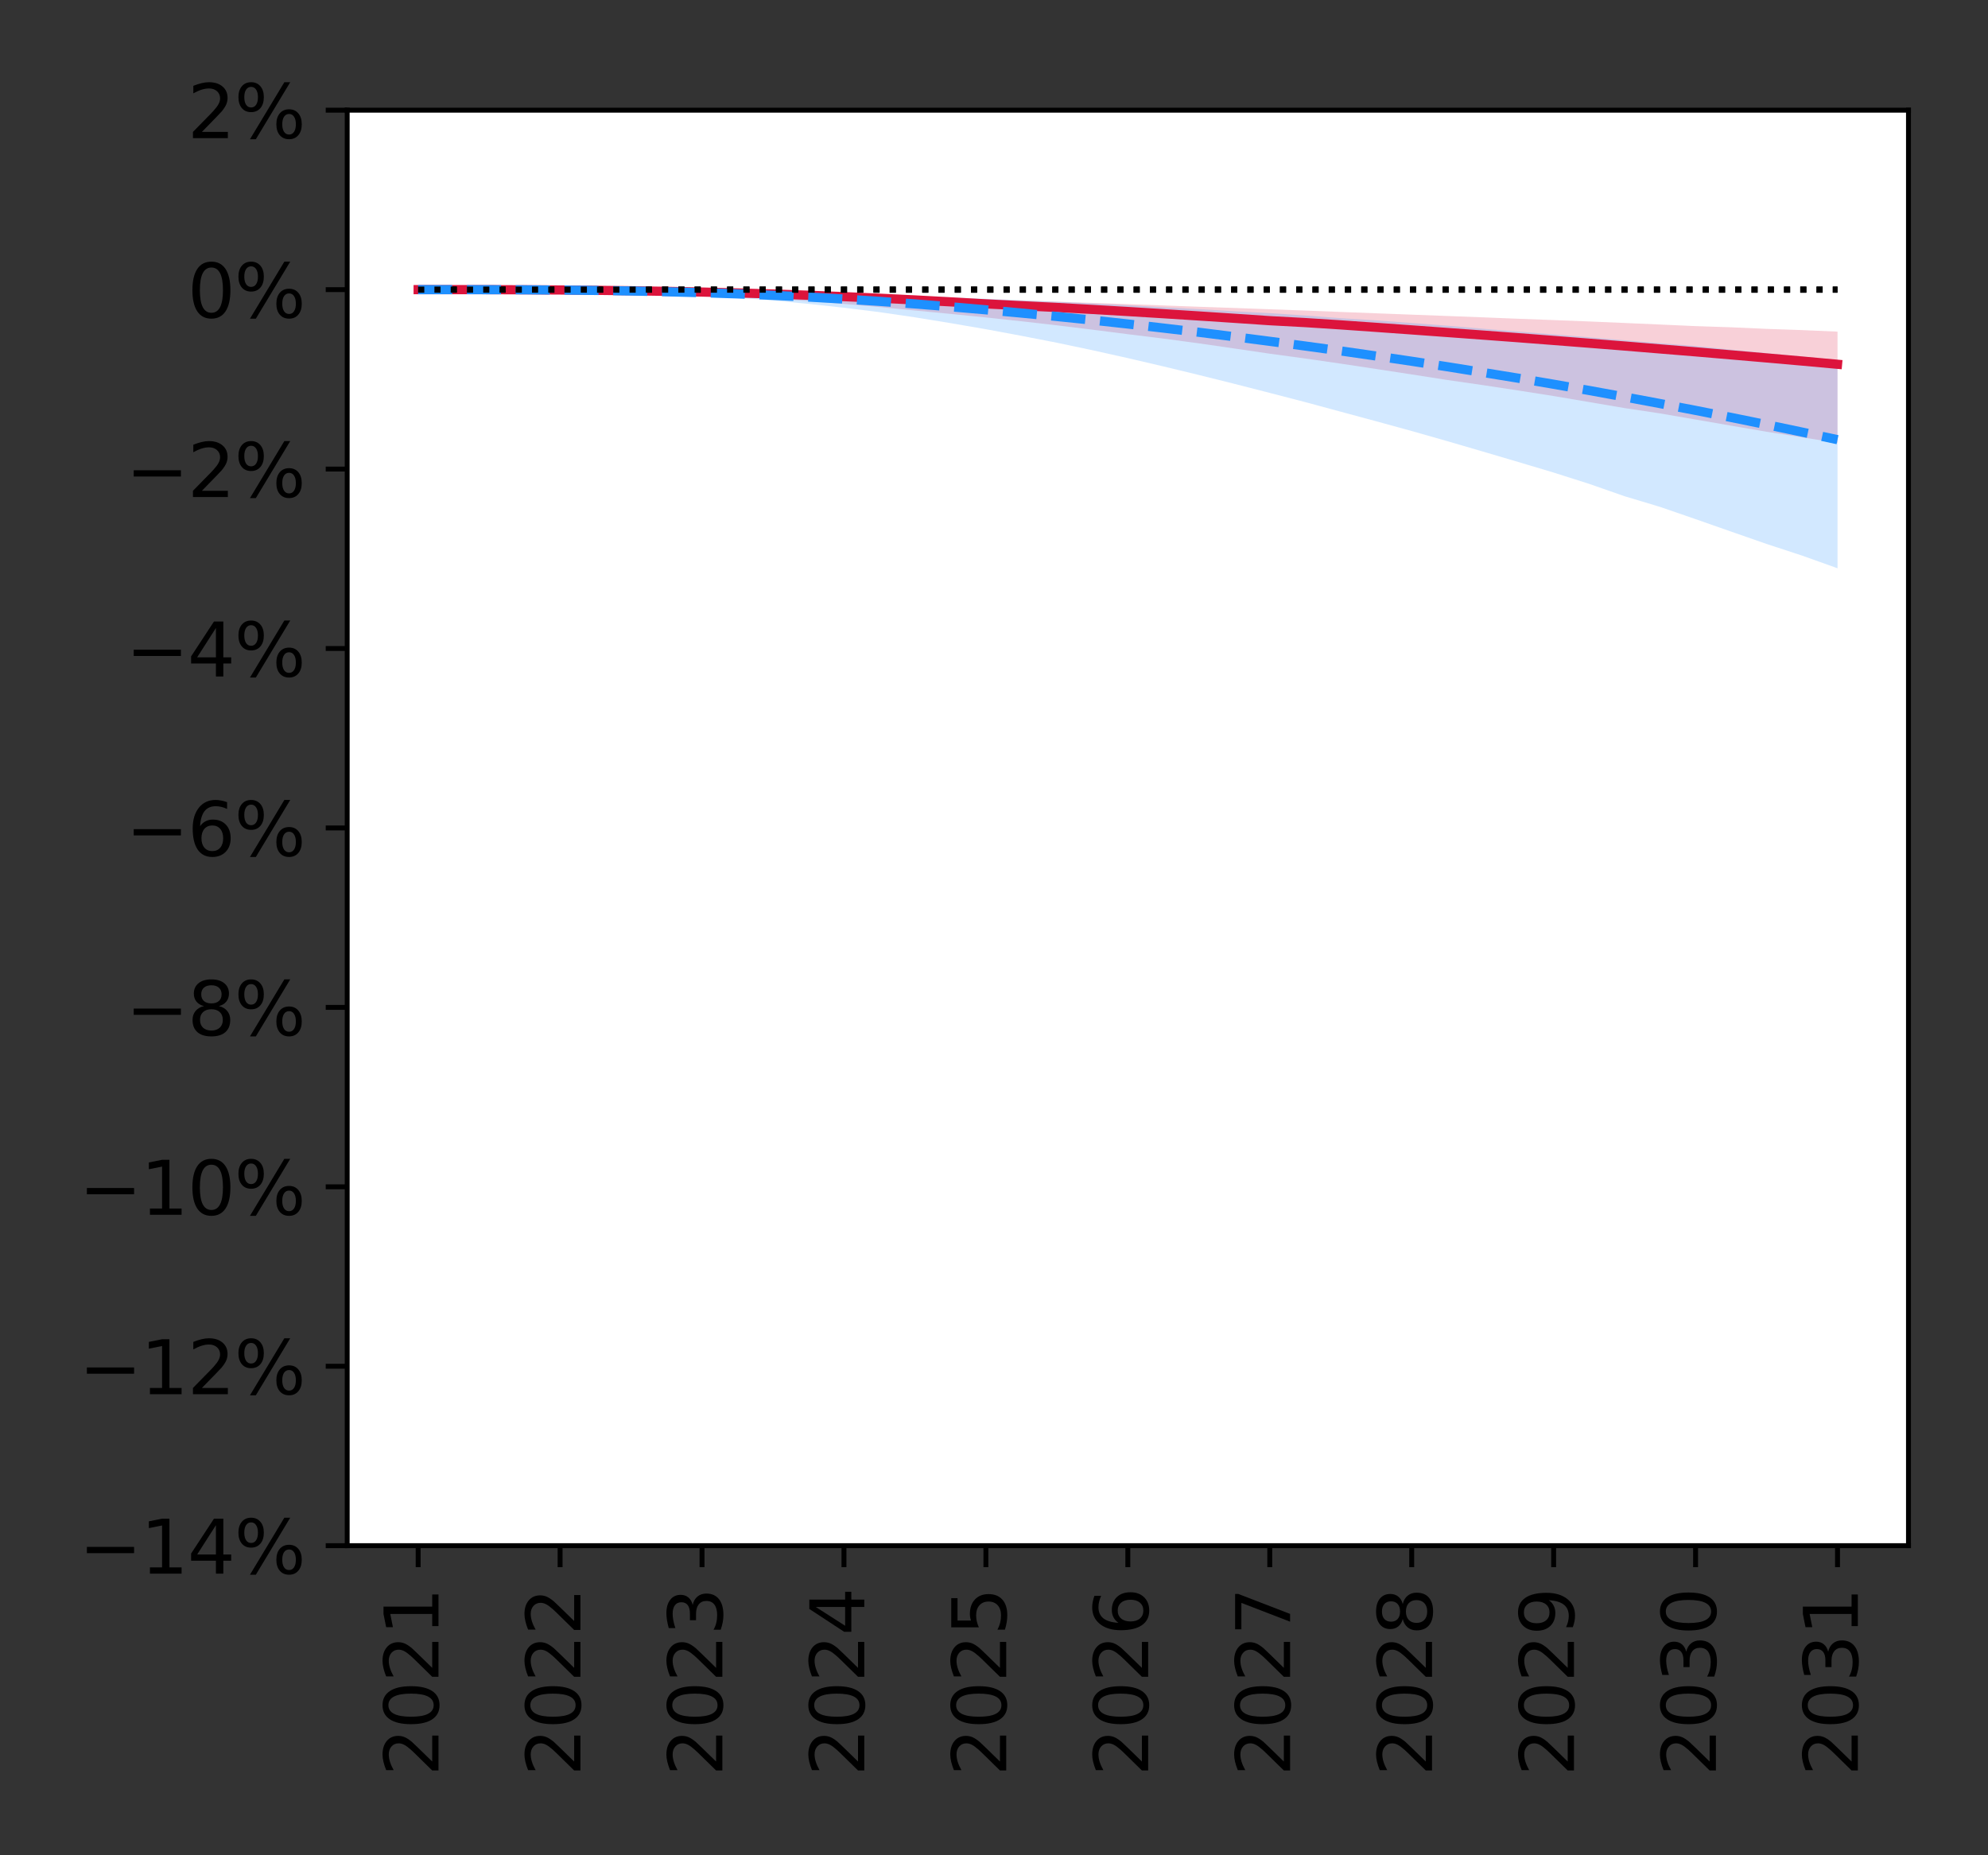 <?xml version="1.0" encoding="utf-8" standalone="no"?>
<!DOCTYPE svg PUBLIC "-//W3C//DTD SVG 1.1//EN"
  "http://www.w3.org/Graphics/SVG/1.1/DTD/svg11.dtd">
<svg height="302.4pt" version="1.1" viewBox="0 0 324 302.4" width="324pt" xmlns="http://www.w3.org/2000/svg" xmlns:xlink="http://www.w3.org/1999/xlink">
 <rect x="0" y="0" width="324" height="302.4" fill="#333333" stroke="none"/>
 <defs>
  <style type="text/css">*{stroke-linecap:butt;stroke-linejoin:round;}</style>
 </defs>
 <g id="figure_1">
  <g id="patch_1">
   <path d="M 0 302.4 
L 324 302.4 
L 324 0 
L 0 0 
z
" style="fill:none;"/>
  </g>
  <g id="axes_1">
   <g id="patch_2">
    <path d="M 56.585 251.94 
L 311.04 251.94 
L 311.04 17.96 
L 56.585 17.96 
z
" style="fill:#ffffff;"/>
   </g>
   <g id="PolyCollection_1">
    <path clip-path="url(#pd616b413d9)" d="M 68.151 47.208 
L 68.151 47.208 
L 73.934 47.213 
L 79.717 47.233 
L 85.5 47.276 
L 91.283 47.345 
L 97.066 47.452 
L 102.85 47.599 
L 108.633 47.798 
L 114.416 48.046 
L 120.199 48.326 
L 125.982 48.675 
L 131.765 49.079 
L 137.548 49.538 
L 143.331 50.044 
L 149.114 50.613 
L 154.897 51.163 
L 160.68 51.742 
L 166.463 52.365 
L 172.246 53.024 
L 178.029 53.734 
L 183.812 54.475 
L 189.596 55.189 
L 195.379 55.965 
L 201.162 56.802 
L 206.945 57.651 
L 212.728 58.438 
L 218.511 59.274 
L 224.294 60.146 
L 230.077 61.032 
L 235.86 61.935 
L 241.643 62.769 
L 247.426 63.644 
L 253.209 64.553 
L 258.992 65.535 
L 264.775 66.517 
L 270.559 67.387 
L 276.342 68.381 
L 282.125 69.382 
L 287.908 70.373 
L 293.691 71.281 
L 299.474 72.196 
L 299.474 54.055 
L 299.474 54.055 
L 293.691 53.804 
L 287.908 53.604 
L 282.125 53.346 
L 276.342 53.154 
L 270.559 52.896 
L 264.775 52.644 
L 258.992 52.397 
L 253.209 52.171 
L 247.426 51.955 
L 241.643 51.725 
L 235.86 51.503 
L 230.077 51.286 
L 224.294 51.067 
L 218.511 50.848 
L 212.728 50.618 
L 206.945 50.413 
L 201.162 50.196 
L 195.379 49.999 
L 189.596 49.786 
L 183.812 49.574 
L 178.029 49.376 
L 172.246 49.169 
L 166.463 48.962 
L 160.68 48.765 
L 154.897 48.572 
L 149.114 48.382 
L 143.331 48.205 
L 137.548 48.041 
L 131.765 47.884 
L 125.982 47.747 
L 120.199 47.625 
L 114.416 47.52 
L 108.633 47.431 
L 102.85 47.357 
L 97.066 47.298 
L 91.283 47.257 
L 85.5 47.229 
L 79.717 47.213 
L 73.934 47.208 
L 68.151 47.208 
z
" style="fill:#dc143c;fill-opacity:0.2;"/>
   </g>
   <g id="PolyCollection_2">
    <path clip-path="url(#pd616b413d9)" d="M 68.151 47.208 
L 68.151 47.208 
L 73.934 47.213 
L 79.717 47.223 
L 85.5 47.257 
L 91.283 47.33 
L 97.066 47.448 
L 102.85 47.614 
L 108.633 47.849 
L 114.416 48.148 
L 120.199 48.527 
L 125.982 48.986 
L 131.765 49.531 
L 137.548 50.159 
L 143.331 50.876 
L 149.114 51.722 
L 154.897 52.666 
L 160.68 53.661 
L 166.463 54.736 
L 172.246 55.864 
L 178.029 57.08 
L 183.812 58.371 
L 189.596 59.721 
L 195.379 61.117 
L 201.162 62.56 
L 206.945 64.043 
L 212.728 65.542 
L 218.511 67.107 
L 224.294 68.669 
L 230.077 70.254 
L 235.86 71.902 
L 241.643 73.591 
L 247.426 75.297 
L 253.209 77.027 
L 258.992 78.866 
L 264.775 80.886 
L 270.559 82.624 
L 276.342 84.618 
L 282.125 86.645 
L 287.908 88.661 
L 293.691 90.557 
L 299.474 92.625 
L 299.474 58.662 
L 299.474 58.662 
L 293.691 58.107 
L 287.908 57.566 
L 282.125 56.988 
L 276.342 56.4 
L 270.559 55.942 
L 264.775 55.467 
L 258.992 54.975 
L 253.209 54.502 
L 247.426 54.045 
L 241.643 53.576 
L 235.86 53.088 
L 230.077 52.649 
L 224.294 52.219 
L 218.511 51.861 
L 212.728 51.424 
L 206.945 51.042 
L 201.162 50.729 
L 195.379 50.39 
L 189.596 50.089 
L 183.812 49.743 
L 178.029 49.452 
L 172.246 49.193 
L 166.463 48.953 
L 160.68 48.699 
L 154.897 48.474 
L 149.114 48.274 
L 143.331 48.086 
L 137.548 47.921 
L 131.765 47.773 
L 125.982 47.642 
L 120.199 47.53 
L 114.416 47.443 
L 108.633 47.368 
L 102.85 47.309 
L 97.066 47.268 
L 91.283 47.239 
L 85.5 47.221 
L 79.717 47.212 
L 73.934 47.208 
L 68.151 47.208 
z
" style="fill:#1e90ff;fill-opacity:0.2;"/>
   </g>
   <g id="matplotlib.axis_1">
    <g id="xtick_1">
     <g id="line2d_1">
      <defs>
       <path d="M 0 0 
L 0 3.5 
" id="m72162a335e" style="stroke:#000000;stroke-width:0.8;"/>
      </defs>
      <g>
       <use style="stroke:#000000;stroke-width:0.8;" x="68.151" xlink:href="#m72162a335e" y="251.94"/>
      </g>
     </g>
     <g id="text_1">
      <!-- 2021 -->
      <g transform="translate(71.462 289.48)rotate(-90)scale(0.12 -0.12)">
       <defs>
        <path d="M 1228 531 
L 3431 531 
L 3431 0 
L 469 0 
L 469 531 
Q 828 903 1448 1529 
Q 2069 2156 2228 2338 
Q 2531 2678 2651 2914 
Q 2772 3150 2772 3378 
Q 2772 3750 2511 3984 
Q 2250 4219 1831 4219 
Q 1534 4219 1204 4116 
Q 875 4013 500 3803 
L 500 4441 
Q 881 4594 1212 4672 
Q 1544 4750 1819 4750 
Q 2544 4750 2975 4387 
Q 3406 4025 3406 3419 
Q 3406 3131 3298 2873 
Q 3191 2616 2906 2266 
Q 2828 2175 2409 1742 
Q 1991 1309 1228 531 
z
" id="DejaVuSans-32" transform="scale(0.016)"/>
        <path d="M 2034 4250 
Q 1547 4250 1301 3770 
Q 1056 3291 1056 2328 
Q 1056 1369 1301 889 
Q 1547 409 2034 409 
Q 2525 409 2770 889 
Q 3016 1369 3016 2328 
Q 3016 3291 2770 3770 
Q 2525 4250 2034 4250 
z
M 2034 4750 
Q 2819 4750 3233 4129 
Q 3647 3509 3647 2328 
Q 3647 1150 3233 529 
Q 2819 -91 2034 -91 
Q 1250 -91 836 529 
Q 422 1150 422 2328 
Q 422 3509 836 4129 
Q 1250 4750 2034 4750 
z
" id="DejaVuSans-30" transform="scale(0.016)"/>
        <path d="M 794 531 
L 1825 531 
L 1825 4091 
L 703 3866 
L 703 4441 
L 1819 4666 
L 2450 4666 
L 2450 531 
L 3481 531 
L 3481 0 
L 794 0 
L 794 531 
z
" id="DejaVuSans-31" transform="scale(0.016)"/>
       </defs>
       <use xlink:href="#DejaVuSans-32"/>
       <use x="63.623" xlink:href="#DejaVuSans-30"/>
       <use x="127.246" xlink:href="#DejaVuSans-32"/>
       <use x="190.869" xlink:href="#DejaVuSans-31"/>
      </g>
     </g>
    </g>
    <g id="xtick_2">
     <g id="line2d_2">
      <g>
       <use style="stroke:#000000;stroke-width:0.8;" x="91.283" xlink:href="#m72162a335e" y="251.94"/>
      </g>
     </g>
     <g id="text_2">
      <!-- 2022 -->
      <g transform="translate(94.595 289.48)rotate(-90)scale(0.12 -0.12)">
       <use xlink:href="#DejaVuSans-32"/>
       <use x="63.623" xlink:href="#DejaVuSans-30"/>
       <use x="127.246" xlink:href="#DejaVuSans-32"/>
       <use x="190.869" xlink:href="#DejaVuSans-32"/>
      </g>
     </g>
    </g>
    <g id="xtick_3">
     <g id="line2d_3">
      <g>
       <use style="stroke:#000000;stroke-width:0.8;" x="114.416" xlink:href="#m72162a335e" y="251.94"/>
      </g>
     </g>
     <g id="text_3">
      <!-- 2023 -->
      <g transform="translate(117.727 289.48)rotate(-90)scale(0.12 -0.12)">
       <defs>
        <path d="M 2597 2516 
Q 3050 2419 3304 2112 
Q 3559 1806 3559 1356 
Q 3559 666 3084 287 
Q 2609 -91 1734 -91 
Q 1441 -91 1130 -33 
Q 819 25 488 141 
L 488 750 
Q 750 597 1062 519 
Q 1375 441 1716 441 
Q 2309 441 2620 675 
Q 2931 909 2931 1356 
Q 2931 1769 2642 2001 
Q 2353 2234 1838 2234 
L 1294 2234 
L 1294 2753 
L 1863 2753 
Q 2328 2753 2575 2939 
Q 2822 3125 2822 3475 
Q 2822 3834 2567 4026 
Q 2313 4219 1838 4219 
Q 1578 4219 1281 4162 
Q 984 4106 628 3988 
L 628 4550 
Q 988 4650 1302 4700 
Q 1616 4750 1894 4750 
Q 2613 4750 3031 4423 
Q 3450 4097 3450 3541 
Q 3450 3153 3228 2886 
Q 3006 2619 2597 2516 
z
" id="DejaVuSans-33" transform="scale(0.016)"/>
       </defs>
       <use xlink:href="#DejaVuSans-32"/>
       <use x="63.623" xlink:href="#DejaVuSans-30"/>
       <use x="127.246" xlink:href="#DejaVuSans-32"/>
       <use x="190.869" xlink:href="#DejaVuSans-33"/>
      </g>
     </g>
    </g>
    <g id="xtick_4">
     <g id="line2d_4">
      <g>
       <use style="stroke:#000000;stroke-width:0.8;" x="137.548" xlink:href="#m72162a335e" y="251.94"/>
      </g>
     </g>
     <g id="text_4">
      <!-- 2024 -->
      <g transform="translate(140.859 289.48)rotate(-90)scale(0.12 -0.12)">
       <defs>
        <path d="M 2419 4116 
L 825 1625 
L 2419 1625 
L 2419 4116 
z
M 2253 4666 
L 3047 4666 
L 3047 1625 
L 3713 1625 
L 3713 1100 
L 3047 1100 
L 3047 0 
L 2419 0 
L 2419 1100 
L 313 1100 
L 313 1709 
L 2253 4666 
z
" id="DejaVuSans-34" transform="scale(0.016)"/>
       </defs>
       <use xlink:href="#DejaVuSans-32"/>
       <use x="63.623" xlink:href="#DejaVuSans-30"/>
       <use x="127.246" xlink:href="#DejaVuSans-32"/>
       <use x="190.869" xlink:href="#DejaVuSans-34"/>
      </g>
     </g>
    </g>
    <g id="xtick_5">
     <g id="line2d_5">
      <g>
       <use style="stroke:#000000;stroke-width:0.8;" x="160.68" xlink:href="#m72162a335e" y="251.94"/>
      </g>
     </g>
     <g id="text_5">
      <!-- 2025 -->
      <g transform="translate(163.991 289.48)rotate(-90)scale(0.12 -0.12)">
       <defs>
        <path d="M 691 4666 
L 3169 4666 
L 3169 4134 
L 1269 4134 
L 1269 2991 
Q 1406 3038 1543 3061 
Q 1681 3084 1819 3084 
Q 2600 3084 3056 2656 
Q 3513 2228 3513 1497 
Q 3513 744 3044 326 
Q 2575 -91 1722 -91 
Q 1428 -91 1123 -41 
Q 819 9 494 109 
L 494 744 
Q 775 591 1075 516 
Q 1375 441 1709 441 
Q 2250 441 2565 725 
Q 2881 1009 2881 1497 
Q 2881 1984 2565 2268 
Q 2250 2553 1709 2553 
Q 1456 2553 1204 2497 
Q 953 2441 691 2322 
L 691 4666 
z
" id="DejaVuSans-35" transform="scale(0.016)"/>
       </defs>
       <use xlink:href="#DejaVuSans-32"/>
       <use x="63.623" xlink:href="#DejaVuSans-30"/>
       <use x="127.246" xlink:href="#DejaVuSans-32"/>
       <use x="190.869" xlink:href="#DejaVuSans-35"/>
      </g>
     </g>
    </g>
    <g id="xtick_6">
     <g id="line2d_6">
      <g>
       <use style="stroke:#000000;stroke-width:0.8;" x="183.812" xlink:href="#m72162a335e" y="251.94"/>
      </g>
     </g>
     <g id="text_6">
      <!-- 2026 -->
      <g transform="translate(187.124 289.48)rotate(-90)scale(0.12 -0.12)">
       <defs>
        <path d="M 2113 2584 
Q 1688 2584 1439 2293 
Q 1191 2003 1191 1497 
Q 1191 994 1439 701 
Q 1688 409 2113 409 
Q 2538 409 2786 701 
Q 3034 994 3034 1497 
Q 3034 2003 2786 2293 
Q 2538 2584 2113 2584 
z
M 3366 4563 
L 3366 3988 
Q 3128 4100 2886 4159 
Q 2644 4219 2406 4219 
Q 1781 4219 1451 3797 
Q 1122 3375 1075 2522 
Q 1259 2794 1537 2939 
Q 1816 3084 2150 3084 
Q 2853 3084 3261 2657 
Q 3669 2231 3669 1497 
Q 3669 778 3244 343 
Q 2819 -91 2113 -91 
Q 1303 -91 875 529 
Q 447 1150 447 2328 
Q 447 3434 972 4092 
Q 1497 4750 2381 4750 
Q 2619 4750 2861 4703 
Q 3103 4656 3366 4563 
z
" id="DejaVuSans-36" transform="scale(0.016)"/>
       </defs>
       <use xlink:href="#DejaVuSans-32"/>
       <use x="63.623" xlink:href="#DejaVuSans-30"/>
       <use x="127.246" xlink:href="#DejaVuSans-32"/>
       <use x="190.869" xlink:href="#DejaVuSans-36"/>
      </g>
     </g>
    </g>
    <g id="xtick_7">
     <g id="line2d_7">
      <g>
       <use style="stroke:#000000;stroke-width:0.8;" x="206.945" xlink:href="#m72162a335e" y="251.94"/>
      </g>
     </g>
     <g id="text_7">
      <!-- 2027 -->
      <g transform="translate(210.256 289.48)rotate(-90)scale(0.12 -0.12)">
       <defs>
        <path d="M 525 4666 
L 3525 4666 
L 3525 4397 
L 1831 0 
L 1172 0 
L 2766 4134 
L 525 4134 
L 525 4666 
z
" id="DejaVuSans-37" transform="scale(0.016)"/>
       </defs>
       <use xlink:href="#DejaVuSans-32"/>
       <use x="63.623" xlink:href="#DejaVuSans-30"/>
       <use x="127.246" xlink:href="#DejaVuSans-32"/>
       <use x="190.869" xlink:href="#DejaVuSans-37"/>
      </g>
     </g>
    </g>
    <g id="xtick_8">
     <g id="line2d_8">
      <g>
       <use style="stroke:#000000;stroke-width:0.8;" x="230.077" xlink:href="#m72162a335e" y="251.94"/>
      </g>
     </g>
     <g id="text_8">
      <!-- 2028 -->
      <g transform="translate(233.388 289.48)rotate(-90)scale(0.12 -0.12)">
       <defs>
        <path d="M 2034 2216 
Q 1584 2216 1326 1975 
Q 1069 1734 1069 1313 
Q 1069 891 1326 650 
Q 1584 409 2034 409 
Q 2484 409 2743 651 
Q 3003 894 3003 1313 
Q 3003 1734 2745 1975 
Q 2488 2216 2034 2216 
z
M 1403 2484 
Q 997 2584 770 2862 
Q 544 3141 544 3541 
Q 544 4100 942 4425 
Q 1341 4750 2034 4750 
Q 2731 4750 3128 4425 
Q 3525 4100 3525 3541 
Q 3525 3141 3298 2862 
Q 3072 2584 2669 2484 
Q 3125 2378 3379 2068 
Q 3634 1759 3634 1313 
Q 3634 634 3220 271 
Q 2806 -91 2034 -91 
Q 1263 -91 848 271 
Q 434 634 434 1313 
Q 434 1759 690 2068 
Q 947 2378 1403 2484 
z
M 1172 3481 
Q 1172 3119 1398 2916 
Q 1625 2713 2034 2713 
Q 2441 2713 2670 2916 
Q 2900 3119 2900 3481 
Q 2900 3844 2670 4047 
Q 2441 4250 2034 4250 
Q 1625 4250 1398 4047 
Q 1172 3844 1172 3481 
z
" id="DejaVuSans-38" transform="scale(0.016)"/>
       </defs>
       <use xlink:href="#DejaVuSans-32"/>
       <use x="63.623" xlink:href="#DejaVuSans-30"/>
       <use x="127.246" xlink:href="#DejaVuSans-32"/>
       <use x="190.869" xlink:href="#DejaVuSans-38"/>
      </g>
     </g>
    </g>
    <g id="xtick_9">
     <g id="line2d_9">
      <g>
       <use style="stroke:#000000;stroke-width:0.8;" x="253.209" xlink:href="#m72162a335e" y="251.94"/>
      </g>
     </g>
     <g id="text_9">
      <!-- 2029 -->
      <g transform="translate(256.521 289.48)rotate(-90)scale(0.12 -0.12)">
       <defs>
        <path d="M 703 97 
L 703 672 
Q 941 559 1184 500 
Q 1428 441 1663 441 
Q 2288 441 2617 861 
Q 2947 1281 2994 2138 
Q 2813 1869 2534 1725 
Q 2256 1581 1919 1581 
Q 1219 1581 811 2004 
Q 403 2428 403 3163 
Q 403 3881 828 4315 
Q 1253 4750 1959 4750 
Q 2769 4750 3195 4129 
Q 3622 3509 3622 2328 
Q 3622 1225 3098 567 
Q 2575 -91 1691 -91 
Q 1453 -91 1209 -44 
Q 966 3 703 97 
z
M 1959 2075 
Q 2384 2075 2632 2365 
Q 2881 2656 2881 3163 
Q 2881 3666 2632 3958 
Q 2384 4250 1959 4250 
Q 1534 4250 1286 3958 
Q 1038 3666 1038 3163 
Q 1038 2656 1286 2365 
Q 1534 2075 1959 2075 
z
" id="DejaVuSans-39" transform="scale(0.016)"/>
       </defs>
       <use xlink:href="#DejaVuSans-32"/>
       <use x="63.623" xlink:href="#DejaVuSans-30"/>
       <use x="127.246" xlink:href="#DejaVuSans-32"/>
       <use x="190.869" xlink:href="#DejaVuSans-39"/>
      </g>
     </g>
    </g>
    <g id="xtick_10">
     <g id="line2d_10">
      <g>
       <use style="stroke:#000000;stroke-width:0.8;" x="276.342" xlink:href="#m72162a335e" y="251.94"/>
      </g>
     </g>
     <g id="text_10">
      <!-- 2030 -->
      <g transform="translate(279.653 289.48)rotate(-90)scale(0.12 -0.12)">
       <use xlink:href="#DejaVuSans-32"/>
       <use x="63.623" xlink:href="#DejaVuSans-30"/>
       <use x="127.246" xlink:href="#DejaVuSans-33"/>
       <use x="190.869" xlink:href="#DejaVuSans-30"/>
      </g>
     </g>
    </g>
    <g id="xtick_11">
     <g id="line2d_11">
      <g>
       <use style="stroke:#000000;stroke-width:0.8;" x="299.474" xlink:href="#m72162a335e" y="251.94"/>
      </g>
     </g>
     <g id="text_11">
      <!-- 2031 -->
      <g transform="translate(302.785 289.48)rotate(-90)scale(0.12 -0.12)">
       <use xlink:href="#DejaVuSans-32"/>
       <use x="63.623" xlink:href="#DejaVuSans-30"/>
       <use x="127.246" xlink:href="#DejaVuSans-33"/>
       <use x="190.869" xlink:href="#DejaVuSans-31"/>
      </g>
     </g>
    </g>
   </g>
   <g id="matplotlib.axis_2">
    <g id="ytick_1">
     <g id="line2d_12">
      <defs>
       <path d="M 0 0 
L -3.5 0 
" id="m5db5f0cbef" style="stroke:#000000;stroke-width:0.8;"/>
      </defs>
      <g>
       <use style="stroke:#000000;stroke-width:0.8;" x="56.585" xlink:href="#m5db5f0cbef" y="251.94"/>
      </g>
     </g>
     <g id="text_12">
      <!-- −14% -->
      <g transform="translate(12.857 256.499)scale(0.12 -0.12)">
       <defs>
        <path d="M 678 2272 
L 4684 2272 
L 4684 1741 
L 678 1741 
L 678 2272 
z
" id="DejaVuSans-2212" transform="scale(0.016)"/>
        <path d="M 4653 2053 
Q 4381 2053 4226 1822 
Q 4072 1591 4072 1178 
Q 4072 772 4226 539 
Q 4381 306 4653 306 
Q 4919 306 5073 539 
Q 5228 772 5228 1178 
Q 5228 1588 5073 1820 
Q 4919 2053 4653 2053 
z
M 4653 2450 
Q 5147 2450 5437 2106 
Q 5728 1763 5728 1178 
Q 5728 594 5436 251 
Q 5144 -91 4653 -91 
Q 4153 -91 3862 251 
Q 3572 594 3572 1178 
Q 3572 1766 3864 2108 
Q 4156 2450 4653 2450 
z
M 1428 4353 
Q 1159 4353 1004 4120 
Q 850 3888 850 3481 
Q 850 3069 1003 2837 
Q 1156 2606 1428 2606 
Q 1700 2606 1854 2837 
Q 2009 3069 2009 3481 
Q 2009 3884 1853 4118 
Q 1697 4353 1428 4353 
z
M 4250 4750 
L 4750 4750 
L 1831 -91 
L 1331 -91 
L 4250 4750 
z
M 1428 4750 
Q 1922 4750 2215 4408 
Q 2509 4066 2509 3481 
Q 2509 2891 2217 2550 
Q 1925 2209 1428 2209 
Q 931 2209 642 2551 
Q 353 2894 353 3481 
Q 353 4063 643 4406 
Q 934 4750 1428 4750 
z
" id="DejaVuSans-25" transform="scale(0.016)"/>
       </defs>
       <use xlink:href="#DejaVuSans-2212"/>
       <use x="83.789" xlink:href="#DejaVuSans-31"/>
       <use x="147.412" xlink:href="#DejaVuSans-34"/>
       <use x="211.035" xlink:href="#DejaVuSans-25"/>
      </g>
     </g>
    </g>
    <g id="ytick_2">
     <g id="line2d_13">
      <g>
       <use style="stroke:#000000;stroke-width:0.8;" x="56.585" xlink:href="#m5db5f0cbef" y="222.692"/>
      </g>
     </g>
     <g id="text_13">
      <!-- −12% -->
      <g transform="translate(12.857 227.252)scale(0.12 -0.12)">
       <use xlink:href="#DejaVuSans-2212"/>
       <use x="83.789" xlink:href="#DejaVuSans-31"/>
       <use x="147.412" xlink:href="#DejaVuSans-32"/>
       <use x="211.035" xlink:href="#DejaVuSans-25"/>
      </g>
     </g>
    </g>
    <g id="ytick_3">
     <g id="line2d_14">
      <g>
       <use style="stroke:#000000;stroke-width:0.8;" x="56.585" xlink:href="#m5db5f0cbef" y="193.445"/>
      </g>
     </g>
     <g id="text_14">
      <!-- −10% -->
      <g transform="translate(12.857 198.004)scale(0.12 -0.12)">
       <use xlink:href="#DejaVuSans-2212"/>
       <use x="83.789" xlink:href="#DejaVuSans-31"/>
       <use x="147.412" xlink:href="#DejaVuSans-30"/>
       <use x="211.035" xlink:href="#DejaVuSans-25"/>
      </g>
     </g>
    </g>
    <g id="ytick_4">
     <g id="line2d_15">
      <g>
       <use style="stroke:#000000;stroke-width:0.8;" x="56.585" xlink:href="#m5db5f0cbef" y="164.197"/>
      </g>
     </g>
     <g id="text_15">
      <!-- −8% -->
      <g transform="translate(20.492 168.757)scale(0.12 -0.12)">
       <use xlink:href="#DejaVuSans-2212"/>
       <use x="83.789" xlink:href="#DejaVuSans-38"/>
       <use x="147.412" xlink:href="#DejaVuSans-25"/>
      </g>
     </g>
    </g>
    <g id="ytick_5">
     <g id="line2d_16">
      <g>
       <use style="stroke:#000000;stroke-width:0.8;" x="56.585" xlink:href="#m5db5f0cbef" y="134.95"/>
      </g>
     </g>
     <g id="text_16">
      <!-- −6% -->
      <g transform="translate(20.492 139.509)scale(0.12 -0.12)">
       <use xlink:href="#DejaVuSans-2212"/>
       <use x="83.789" xlink:href="#DejaVuSans-36"/>
       <use x="147.412" xlink:href="#DejaVuSans-25"/>
      </g>
     </g>
    </g>
    <g id="ytick_6">
     <g id="line2d_17">
      <g>
       <use style="stroke:#000000;stroke-width:0.8;" x="56.585" xlink:href="#m5db5f0cbef" y="105.703"/>
      </g>
     </g>
     <g id="text_17">
      <!-- −4% -->
      <g transform="translate(20.492 110.262)scale(0.12 -0.12)">
       <use xlink:href="#DejaVuSans-2212"/>
       <use x="83.789" xlink:href="#DejaVuSans-34"/>
       <use x="147.412" xlink:href="#DejaVuSans-25"/>
      </g>
     </g>
    </g>
    <g id="ytick_7">
     <g id="line2d_18">
      <g>
       <use style="stroke:#000000;stroke-width:0.8;" x="56.585" xlink:href="#m5db5f0cbef" y="76.455"/>
      </g>
     </g>
     <g id="text_18">
      <!-- −2% -->
      <g transform="translate(20.492 81.014)scale(0.12 -0.12)">
       <use xlink:href="#DejaVuSans-2212"/>
       <use x="83.789" xlink:href="#DejaVuSans-32"/>
       <use x="147.412" xlink:href="#DejaVuSans-25"/>
      </g>
     </g>
    </g>
    <g id="ytick_8">
     <g id="line2d_19">
      <g>
       <use style="stroke:#000000;stroke-width:0.8;" x="56.585" xlink:href="#m5db5f0cbef" y="47.208"/>
      </g>
     </g>
     <g id="text_19">
      <!-- 0% -->
      <g transform="translate(30.548 51.767)scale(0.12 -0.12)">
       <use xlink:href="#DejaVuSans-30"/>
       <use x="63.623" xlink:href="#DejaVuSans-25"/>
      </g>
     </g>
    </g>
    <g id="ytick_9">
     <g id="line2d_20">
      <g>
       <use style="stroke:#000000;stroke-width:0.8;" x="56.585" xlink:href="#m5db5f0cbef" y="17.96"/>
      </g>
     </g>
     <g id="text_20">
      <!-- 2% -->
      <g transform="translate(30.548 22.519)scale(0.12 -0.12)">
       <use xlink:href="#DejaVuSans-32"/>
       <use x="63.623" xlink:href="#DejaVuSans-25"/>
      </g>
     </g>
    </g>
   </g>
   <g id="line2d_21">
    <path clip-path="url(#pd616b413d9)" d="M 68.151 47.208 
L 73.934 47.208 
L 79.717 47.216 
L 85.5 47.235 
L 91.283 47.266 
L 97.066 47.32 
L 102.85 47.39 
L 108.633 47.488 
L 114.416 47.603 
L 120.199 47.75 
L 125.982 47.918 
L 131.765 48.122 
L 137.548 48.35 
L 143.331 48.607 
L 149.114 48.888 
L 154.897 49.199 
L 160.68 49.529 
L 166.463 49.83 
L 172.246 50.114 
L 178.029 50.438 
L 183.812 50.777 
L 189.596 51.132 
L 195.379 51.5 
L 201.162 51.881 
L 206.945 52.271 
L 212.728 52.581 
L 218.511 52.955 
L 224.294 53.36 
L 230.077 53.773 
L 235.86 54.194 
L 241.643 54.616 
L 247.426 55.045 
L 253.209 55.491 
L 258.992 55.942 
L 264.775 56.4 
L 270.559 56.875 
L 276.342 57.348 
L 282.125 57.842 
L 287.908 58.34 
L 293.691 58.849 
L 299.474 59.374 
" style="fill:none;stroke:#dc143c;stroke-linecap:square;stroke-width:1.5;"/>
   </g>
   <g id="line2d_22">
    <path clip-path="url(#pd616b413d9)" d="M 68.151 47.208 
L 299.474 47.208 
" style="fill:none;stroke:#000000;stroke-dasharray:1,1.65;stroke-dashoffset:0;"/>
   </g>
   <g id="line2d_23">
    <path clip-path="url(#pd616b413d9)" d="M 68.151 47.208 
L 73.934 47.208 
L 79.717 47.217 
L 85.5 47.238 
L 91.283 47.274 
L 97.066 47.339 
L 102.85 47.429 
L 108.633 47.556 
L 114.416 47.711 
L 120.199 47.904 
L 125.982 48.141 
L 131.765 48.42 
L 137.548 48.75 
L 143.331 49.122 
L 149.114 49.538 
L 154.897 50.001 
L 160.68 50.499 
L 166.463 51.028 
L 172.246 51.587 
L 178.029 52.177 
L 183.812 52.808 
L 189.596 53.473 
L 195.379 54.157 
L 201.162 54.885 
L 206.945 55.633 
L 212.728 56.401 
L 218.511 57.197 
L 224.294 58.03 
L 230.077 58.883 
L 235.86 59.774 
L 241.643 60.703 
L 247.426 61.642 
L 253.209 62.629 
L 258.992 63.644 
L 264.775 64.699 
L 270.559 65.781 
L 276.342 66.892 
L 282.125 68.04 
L 287.908 69.216 
L 293.691 70.429 
L 299.474 71.667 
" style="fill:none;stroke:#1e90ff;stroke-dasharray:5.55,2.4;stroke-dashoffset:0;stroke-width:1.5;"/>
   </g>
   <g id="line2d_24">
    <path clip-path="url(#pd616b413d9)" d="M 68.151 47.208 
L 299.474 47.208 
" style="fill:none;stroke:#000000;stroke-dasharray:1,1.65;stroke-dashoffset:0;"/>
   </g>
   <g id="patch_3">
    <path d="M 56.585 251.94 
L 56.585 17.96 
" style="fill:none;stroke:#000000;stroke-linecap:square;stroke-linejoin:miter;stroke-width:0.8;"/>
   </g>
   <g id="patch_4">
    <path d="M 311.04 251.94 
L 311.04 17.96 
" style="fill:none;stroke:#000000;stroke-linecap:square;stroke-linejoin:miter;stroke-width:0.8;"/>
   </g>
   <g id="patch_5">
    <path d="M 56.585 251.94 
L 311.04 251.94 
" style="fill:none;stroke:#000000;stroke-linecap:square;stroke-linejoin:miter;stroke-width:0.8;"/>
   </g>
   <g id="patch_6">
    <path d="M 56.585 17.96 
L 311.04 17.96 
" style="fill:none;stroke:#000000;stroke-linecap:square;stroke-linejoin:miter;stroke-width:0.8;"/>
   </g>
  </g>
 </g>
 <defs>
  <clipPath id="pd616b413d9">
   <rect height="233.98" width="254.455" x="56.585" y="17.96"/>
  </clipPath>
 </defs>
</svg>
